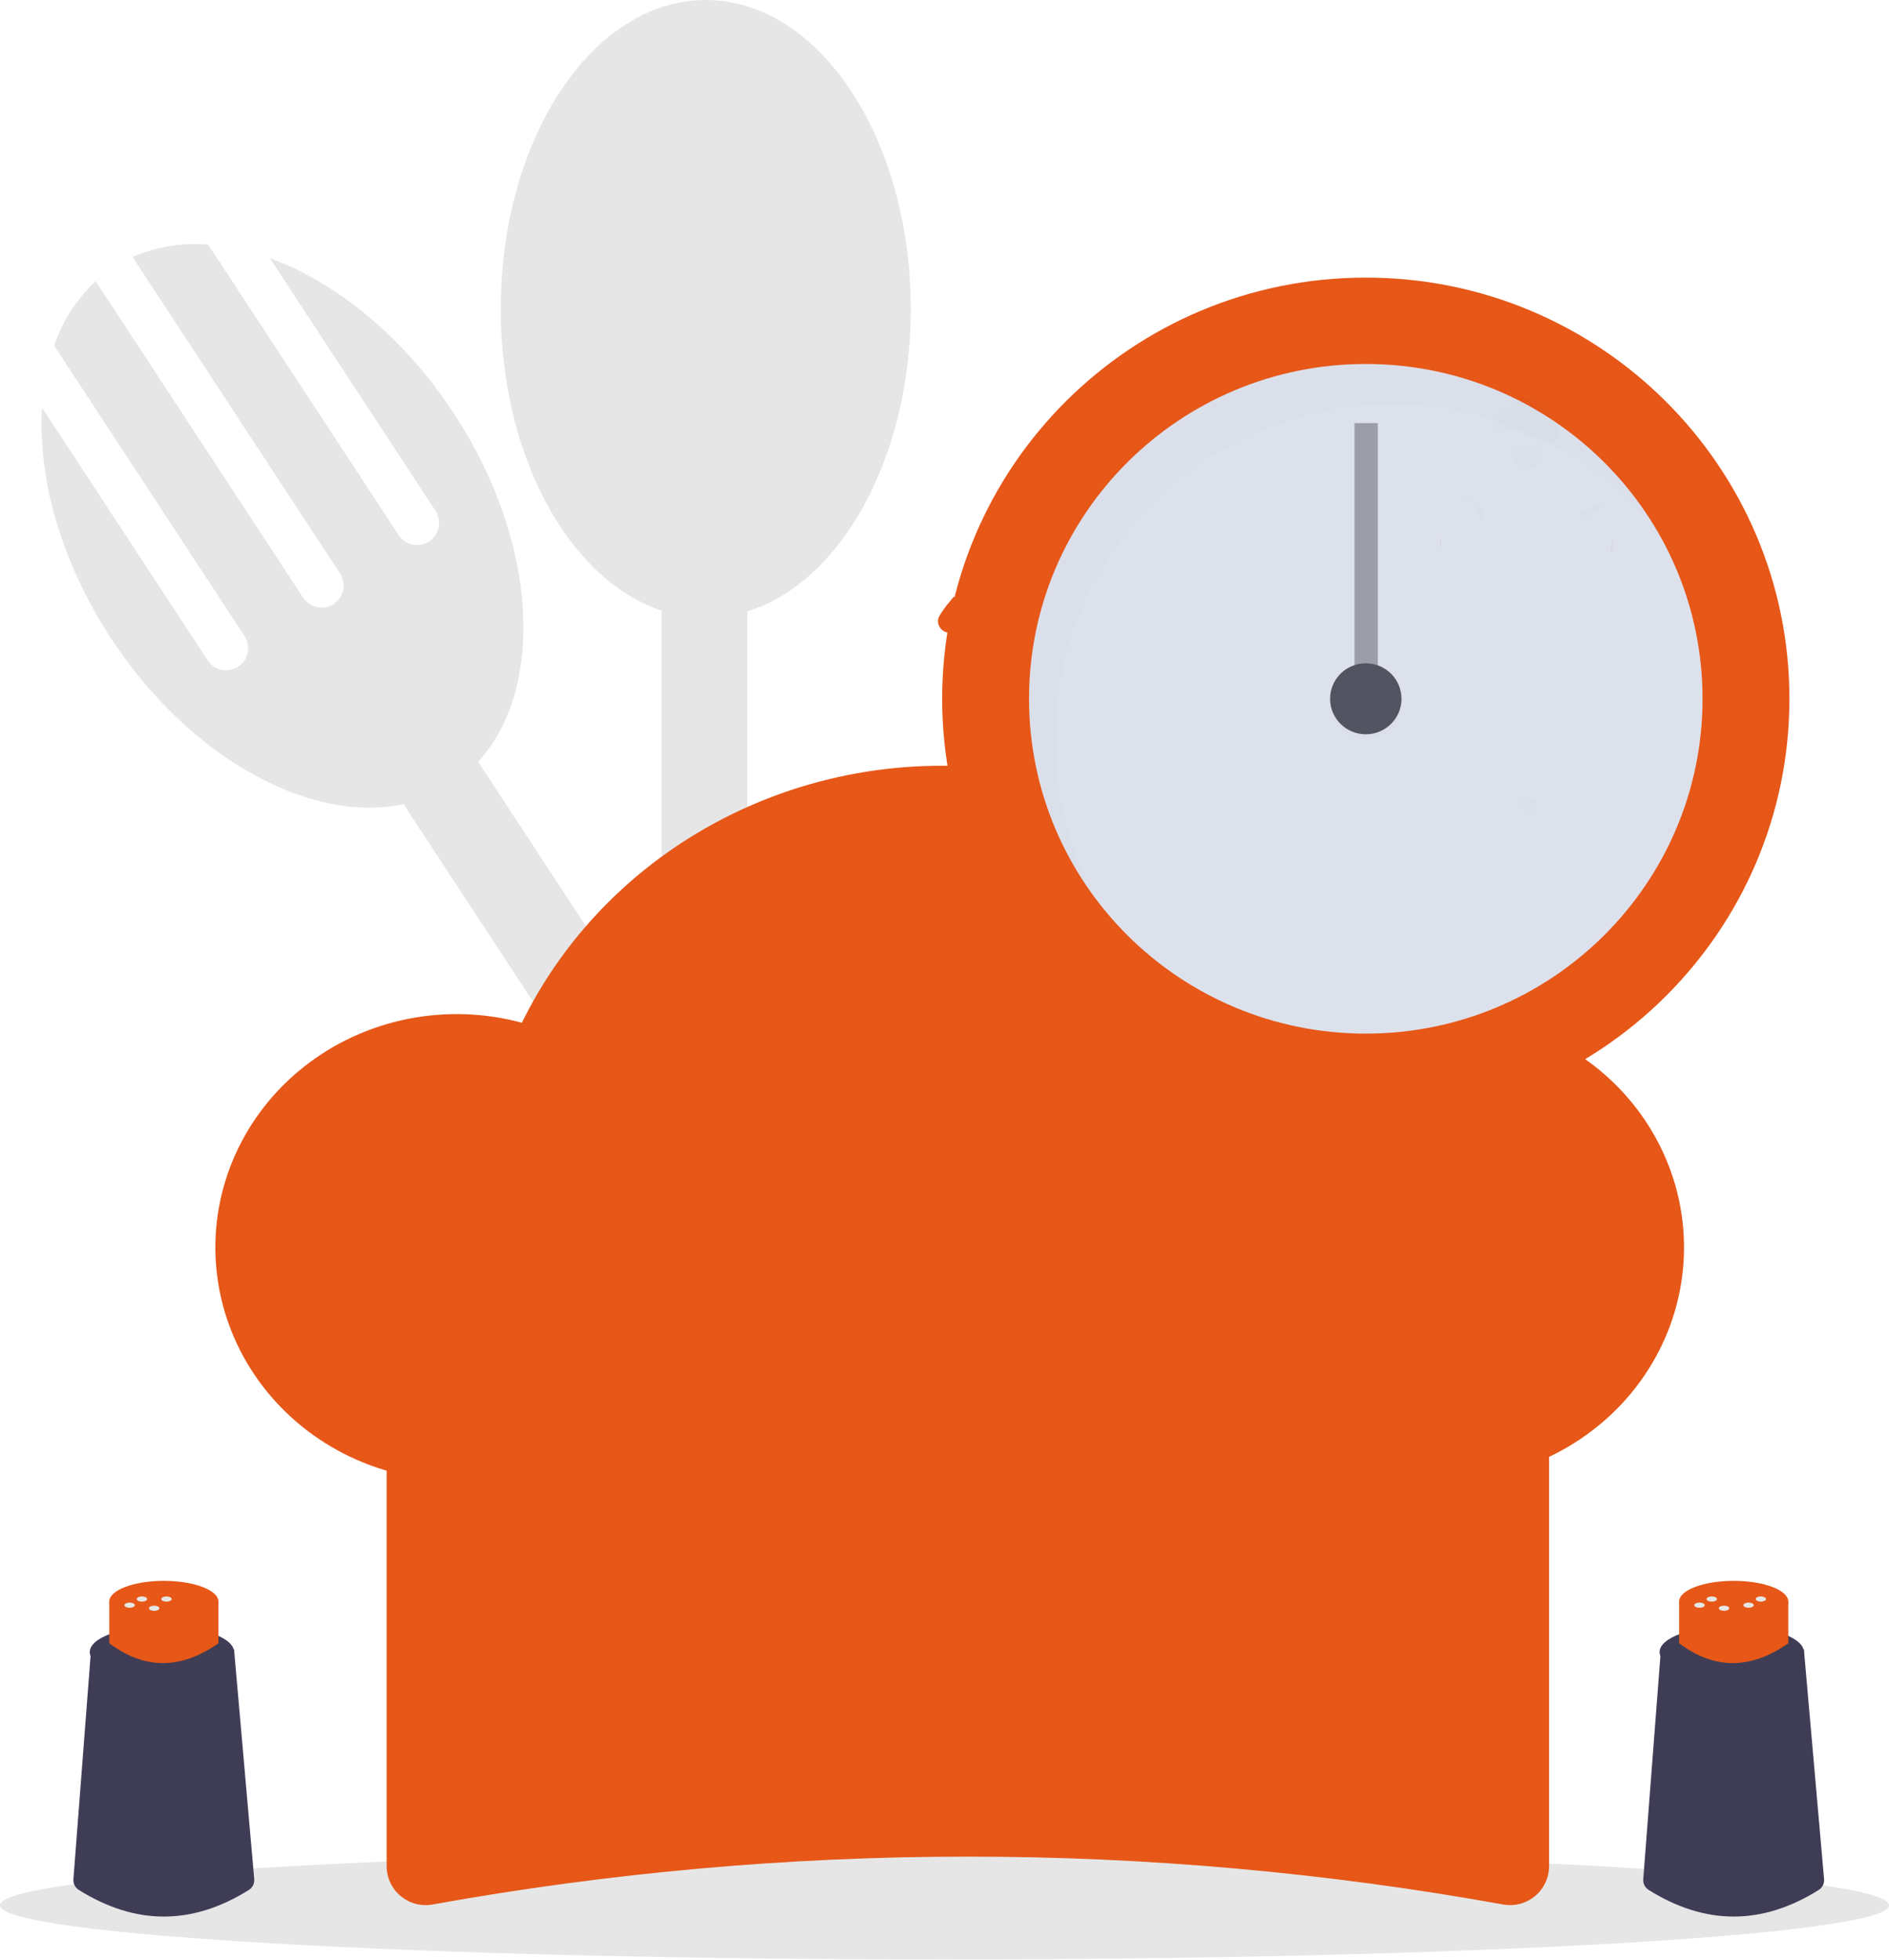 <svg width="728" height="755" viewBox="0 0 728 755" fill="none" xmlns="http://www.w3.org/2000/svg">
<g id="saif_logo" clip-path="url(#clip0)">
<g id="chef">
<g id="fork">
<path id="Vector" d="M165.594 265L138 283.098L425.38 721.263L452.975 703.165L165.594 265Z" fill="#E6E6E6"/>
<path id="Vector_2" d="M103.992 99.451L167.837 196.794C169.073 198.679 169.51 200.978 169.051 203.185C168.593 205.393 167.276 207.327 165.391 208.563C163.506 209.8 161.207 210.237 159 209.778C156.792 209.319 154.858 208.003 153.622 206.118L80.225 94.21C70.262 93.378 60.248 95.023 51.075 98.998L131.044 220.925C132.28 222.81 132.716 225.109 132.257 227.316C131.798 229.522 130.482 231.456 128.597 232.692C126.712 233.929 124.414 234.365 122.207 233.907C120 233.449 118.066 232.133 116.829 230.249L36.86 108.321C29.56 115.151 24.061 123.68 20.855 133.149L94.252 245.056C95.487 246.942 95.924 249.24 95.465 251.447C95.006 253.653 93.689 255.587 91.805 256.824C89.92 258.06 87.621 258.497 85.415 258.038C83.208 257.58 81.273 256.264 80.037 254.38L16.192 157.037C14.552 184.179 23.402 216.349 42.795 245.918C78.84 300.874 137.635 326.027 174.119 302.099C210.602 278.17 210.958 214.221 174.914 159.265C155.52 129.696 129.54 108.762 103.992 99.451Z" fill="#E6E6E6"/>
</g>
<g id="spoon">
<path id="Vector_3" d="M288 203H255V727H288V203Z" fill="#E6E6E6"/>
<path id="Vector_4" d="M272 238C315.63 238 351 184.722 351 119C351 53.278 315.63 0 272 0C228.37 0 193 53.278 193 119C193 184.722 228.37 238 272 238Z" fill="#E6E6E6"/>
</g>
<path id="Vector_5" d="M364 754.885C565.032 754.885 728 745.535 728 734C728 722.465 565.032 713.115 364 713.115C162.968 713.115 0 722.465 0 734C0 745.535 162.968 754.885 364 754.885Z" fill="#E6E6E6"/>
<path id="Vector_6" d="M185 474H183C182.932 447.373 188.825 421.068 200.247 397.015L202.055 397.871C190.759 421.657 184.932 447.669 185 474Z" fill="#3F3D56"/>
<path id="Vector_7" d="M543 474H541C541.062 448.276 535.501 422.849 524.706 399.499L526.522 398.661C537.439 422.274 543.063 447.986 543 474Z" fill="#3F3D56"/>
<g id="Hat">
<path id="Vector_8" d="M579.268 733.693C442.855 709.105 303.145 709.105 166.732 733.693C164.565 734.086 162.339 733.998 160.209 733.436C158.08 732.874 156.1 731.852 154.409 730.441C152.718 729.031 151.357 727.266 150.422 725.272C149.488 723.278 149.002 721.103 149 718.901V532H597V718.901C596.998 721.103 596.512 723.278 595.578 725.272C594.643 727.266 593.282 729.031 591.591 730.441C589.9 731.852 587.92 732.874 585.791 733.436C583.661 733.998 581.435 734.086 579.268 733.693Z" fill="#E65718"/>
<path id="Vector_9" d="M555.994 390.682C545.649 390.672 535.375 392.334 525.597 395.597C511.335 365.702 488.545 340.357 459.901 322.539C431.258 304.721 397.95 295.169 363.887 295.002C329.823 294.836 296.417 304.063 267.589 321.6C238.761 339.138 215.707 364.258 201.133 394.013C186.782 390.122 171.673 389.622 157.08 392.554C142.487 395.485 128.837 401.763 117.28 410.859C105.722 419.955 96.595 431.601 90.669 444.818C84.742 458.035 82.189 472.435 83.225 486.804C84.26 501.174 88.854 515.093 96.619 527.388C104.384 539.683 115.093 549.995 127.843 557.455C140.594 564.914 155.013 569.303 169.886 570.252C184.758 571.2 199.649 568.681 213.303 562.905C229.715 587.074 252.131 606.883 278.503 620.524C304.876 634.166 334.364 641.203 364.276 640.996C394.187 640.788 423.568 633.34 449.735 619.334C475.902 605.327 498.02 585.208 514.07 560.814C526.609 566.932 540.419 570.225 554.464 570.448C568.509 570.67 582.423 567.815 595.163 562.098C607.903 556.38 619.137 547.949 628.023 537.435C636.909 526.922 643.216 514.6 646.47 501.395C649.724 488.189 649.841 474.443 646.812 461.188C643.783 447.932 637.687 435.512 628.981 424.859C620.275 414.206 609.186 405.596 596.545 399.677C583.905 393.758 570.041 390.682 555.994 390.682Z" fill="#E65718"/>
</g>
<path id="Vector_10" d="M73.614 617.028C74.721 617.028 75.618 616.579 75.618 616.026C75.618 615.473 74.721 615.024 73.614 615.024C72.507 615.024 71.61 615.473 71.61 616.026C71.61 616.579 72.507 617.028 73.614 617.028Z" fill="#E6E6E6"/>
<path id="Vector_11" d="M68.883 619.393C69.99 619.393 70.887 618.945 70.887 618.391C70.887 617.838 69.99 617.389 68.883 617.389C67.777 617.389 66.88 617.838 66.88 618.391C66.88 618.945 67.777 619.393 68.883 619.393Z" fill="#E6E6E6"/>
<g id="salt_left">
<path id="Vector_12" d="M95.886 728.112C74.054 741.767 52.221 741.761 30.389 728.095C29.698 727.669 29.136 727.062 28.766 726.34C28.395 725.618 28.23 724.808 28.288 723.998L35.1 635.437H90.2L97.983 723.967C98.05 724.784 97.89 725.604 97.52 726.336C97.15 727.067 96.584 727.682 95.886 728.112Z" fill="#3F3D56"/>
<path id="Vector_13" d="M62.396 646.457C77.752 646.457 90.2 641.972 90.2 636.439C90.2 630.906 77.752 626.421 62.396 626.421C47.04 626.421 34.592 630.906 34.592 636.439C34.592 641.972 47.04 646.457 62.396 646.457Z" fill="#3F3D56"/>
<path id="Vector_14" d="M84.189 633.057C69.701 643.249 55.675 643.249 42.113 633.057V617.028H84.189V633.057Z" fill="#E65718"/>
<path id="Vector_15" d="M63.151 625.042C74.77 625.042 84.189 621.454 84.189 617.028C84.189 612.601 74.77 609.013 63.151 609.013C51.532 609.013 42.113 612.601 42.113 617.028C42.113 621.454 51.532 625.042 63.151 625.042Z" fill="#E65718"/>
<path id="Vector_16" d="M64.153 617.028C65.259 617.028 66.156 616.579 66.156 616.026C66.156 615.473 65.259 615.024 64.153 615.024C63.046 615.024 62.149 615.473 62.149 616.026C62.149 616.579 63.046 617.028 64.153 617.028Z" fill="#E6E6E6"/>
<path id="Vector_17" d="M49.961 619.393C51.068 619.393 51.965 618.945 51.965 618.391C51.965 617.838 51.068 617.389 49.961 617.389C48.855 617.389 47.958 617.838 47.958 618.391C47.958 618.945 48.855 619.393 49.961 619.393Z" fill="#E6E6E6"/>
<path id="Vector_18" d="M54.692 617.028C55.798 617.028 56.695 616.579 56.695 616.026C56.695 615.473 55.798 615.024 54.692 615.024C53.585 615.024 52.688 615.473 52.688 616.026C52.688 616.579 53.585 617.028 54.692 617.028Z" fill="#E6E6E6"/>
<path id="Vector_19" d="M59.422 620.576C60.529 620.576 61.426 620.127 61.426 619.574C61.426 619.021 60.529 618.572 59.422 618.572C58.316 618.572 57.419 619.021 57.419 619.574C57.419 620.127 58.316 620.576 59.422 620.576Z" fill="#E6E6E6"/>
</g>
<path id="Vector_20" d="M669.153 617.028C670.259 617.028 671.156 616.579 671.156 616.026C671.156 615.473 670.259 615.024 669.153 615.024C668.046 615.024 667.149 615.473 667.149 616.026C667.149 616.579 668.046 617.028 669.153 617.028Z" fill="#E6E6E6"/>
<g id="salt_right">
<path id="Vector_21" d="M700.886 728.112C679.054 741.767 657.221 741.761 635.389 728.095C634.698 727.669 634.136 727.062 633.766 726.34C633.395 725.618 633.23 724.808 633.288 723.998L640.1 635.437H695.2L702.983 723.967C703.051 724.784 702.89 725.604 702.52 726.336C702.15 727.067 701.584 727.682 700.886 728.112Z" fill="#3F3D56"/>
<path id="Vector_22" d="M667.396 646.457C682.752 646.457 695.2 641.972 695.2 636.439C695.2 630.906 682.752 626.421 667.396 626.421C652.04 626.421 639.592 630.906 639.592 636.439C639.592 641.972 652.04 646.457 667.396 646.457Z" fill="#3F3D56"/>
<path id="Vector_23" d="M689.189 633.057C674.701 643.249 660.675 643.249 647.113 633.057V617.028H689.189V633.057Z" fill="#E65718"/>
<path id="Vector_24" d="M668.151 625.042C679.77 625.042 689.189 621.454 689.189 617.028C689.189 612.601 679.77 609.013 668.151 609.013C656.532 609.013 647.113 612.601 647.113 617.028C647.113 621.454 656.532 625.042 668.151 625.042Z" fill="#E65718"/>
<path id="Vector_25" d="M678.614 617.028C679.721 617.028 680.618 616.579 680.618 616.026C680.618 615.473 679.721 615.024 678.614 615.024C677.507 615.024 676.61 615.473 676.61 616.026C676.61 616.579 677.507 617.028 678.614 617.028Z" fill="#E6E6E6"/>
<path id="Vector_26" d="M673.883 619.393C674.99 619.393 675.887 618.945 675.887 618.391C675.887 617.838 674.99 617.389 673.883 617.389C672.777 617.389 671.88 617.838 671.88 618.391C671.88 618.945 672.777 619.393 673.883 619.393Z" fill="#E6E6E6"/>
</g>
<path id="Vector_27" d="M654.961 619.393C656.068 619.393 656.965 618.945 656.965 618.391C656.965 617.838 656.068 617.389 654.961 617.389C653.855 617.389 652.958 617.838 652.958 618.391C652.958 618.945 653.855 619.393 654.961 619.393Z" fill="#E6E6E6"/>
<path id="Vector_28" d="M659.692 617.028C660.798 617.028 661.695 616.579 661.695 616.026C661.695 615.473 660.798 615.024 659.692 615.024C658.585 615.024 657.688 615.473 657.688 616.026C657.688 616.579 658.585 617.028 659.692 617.028Z" fill="#E6E6E6"/>
<path id="Vector_29" d="M664.422 620.576C665.529 620.576 666.426 620.127 666.426 619.574C666.426 619.021 665.529 618.572 664.422 618.572C663.316 618.572 662.419 619.021 662.419 619.574C662.419 620.127 663.316 620.576 664.422 620.576Z" fill="#E6E6E6"/>
<g id="undraw_time_management_30iu 1">
<path id="Vector_30" d="M370.557 240.208C370.979 237.728 367.677 229.784 367.677 229.784C367.677 229.784 361.94 236.219 361.523 238.699C361.382 239.862 361.697 241.035 362.403 241.973C363.109 242.911 364.151 243.544 365.314 243.738C366.476 243.933 367.669 243.675 368.646 243.019C369.622 242.362 370.307 241.357 370.557 240.212V240.208Z" fill="#E65718"/>
<path id="Vector_31" d="M526.362 431.47C616.529 431.47 689.624 358.823 689.624 269.209C689.624 179.595 616.529 106.949 526.362 106.949C436.195 106.949 363.1 179.595 363.1 269.209C363.1 358.823 436.195 431.47 526.362 431.47Z" fill="#E65718"/>
<path id="Vector_32" d="M526.362 398.197C598.04 398.197 656.146 340.447 656.146 269.209C656.146 197.971 598.04 140.221 526.362 140.221C454.684 140.221 396.578 197.971 396.578 269.209C396.578 340.447 454.684 398.197 526.362 398.197Z" fill="#DDE1EC"/>
<g id="Group" opacity="0.1">
<path id="Vector_33" opacity="0.1" d="M526.362 284.706C533.96 284.706 540.12 278.584 540.12 271.032C540.12 263.481 533.96 257.359 526.362 257.359C518.764 257.359 512.604 263.481 512.604 271.032C512.604 278.584 518.764 284.706 526.362 284.706Z" fill="black"/>
</g>
<g id="watch_tick">
<path id="Vector_34" opacity="0.3" d="M531 163H522V276.947H531V163Z" fill="black"/>
</g>
<path id="Vector_35" d="M526.362 282.883C533.96 282.883 540.12 276.761 540.12 269.209C540.12 261.658 533.96 255.536 526.362 255.536C518.764 255.536 512.604 261.658 512.604 269.209C512.604 276.761 518.764 282.883 526.362 282.883Z" fill="#535461"/>
<g id="Group_2" opacity="0.1">
<path id="Vector_36" opacity="0.1" d="M406.658 284.706C406.658 213.466 464.763 155.718 536.442 155.718C556.561 155.701 576.407 160.339 594.409 169.266C612.411 178.193 628.075 191.163 640.159 207.149C618.073 167.259 575.423 140.221 526.353 140.221C454.674 140.221 396.569 197.97 396.569 269.209C396.527 297.195 405.685 324.429 422.649 346.766C412.129 327.754 406.627 306.403 406.658 284.706Z" fill="black"/>
</g>
<g id="Group_3" opacity="0.1">
<path id="Vector_37" opacity="0.1" d="M592.442 308.881C592.442 308.881 591.474 310.809 590.149 313.124C588.124 312.049 586.167 310.853 584.288 309.542L583.884 309.259L583.669 309.104L585.962 306.588L592.442 308.881Z" fill="black"/>
</g>
<g id="Group_4" opacity="0.1">
<path id="Vector_38" opacity="0.1" d="M595.184 176.306C593.95 177.905 592.3 179.138 590.412 179.873C588.524 180.607 586.47 180.814 584.471 180.472C584.357 178.138 583.871 175.809 582.596 174.387C579.243 170.641 593.488 171.265 593.488 171.265C593.925 172.986 594.492 174.671 595.184 176.306Z" fill="black"/>
</g>
<g id="Group_5" opacity="0.1">
<path id="Vector_39" opacity="0.1" d="M617.844 195.964C616.303 196.529 610.336 198.922 609.676 202.345C609.268 200.82 608.961 199.27 608.759 197.705L616.096 193.749C616.792 194.392 617.382 195.139 617.844 195.964Z" fill="black"/>
</g>
<g id="Group_6" opacity="0.1">
<path id="Vector_40" opacity="0.1" d="M572.332 196.251C571.76 197.88 571.101 199.477 570.36 201.037C570.076 198.977 568.906 193.708 564.279 192.008C565.196 190.764 565.838 190.012 565.838 190.012L572.332 196.251Z" fill="black"/>
</g>
<g id="Group_7" opacity="0.1">
<path id="Vector_41" opacity="0.1" d="M578.354 166.707C580.037 166.707 581.357 164.934 583.04 165.025C583.912 165.071 584.659 165.622 585.379 166.119C588.1 167.992 591.127 169.38 594.327 170.221C595.569 170.55 596.886 170.796 598.133 170.495C599.38 170.194 600.55 169.219 600.692 167.947C600.727 167.387 600.652 166.825 600.472 166.292C599.06 161.403 595.865 157.212 591.511 154.538C589.768 153.476 587.64 152.664 585.709 153.33C583.967 153.927 582.843 155.55 581.582 156.885C580.632 157.885 579.552 158.755 578.372 159.474C577.455 160.025 576.079 160.385 575.552 161.397C574.556 163.284 576.12 166.689 578.354 166.707Z" fill="black"/>
</g>
<path id="Vector_42" opacity="0.05" d="M621.875 207.596C621.875 207.596 620.201 211.552 621.036 212.801L621.875 207.596Z" fill="black"/>
<path id="Vector_43" opacity="0.05" d="M555.052 206.347C555.052 206.347 555.891 210.303 555.052 211.552V206.347Z" fill="black"/>
</g>
</g>
</g>
<defs>
<clipPath id="clip0">
<rect width="728" height="754.885" fill="white"/>
</clipPath>
</defs>
</svg>
